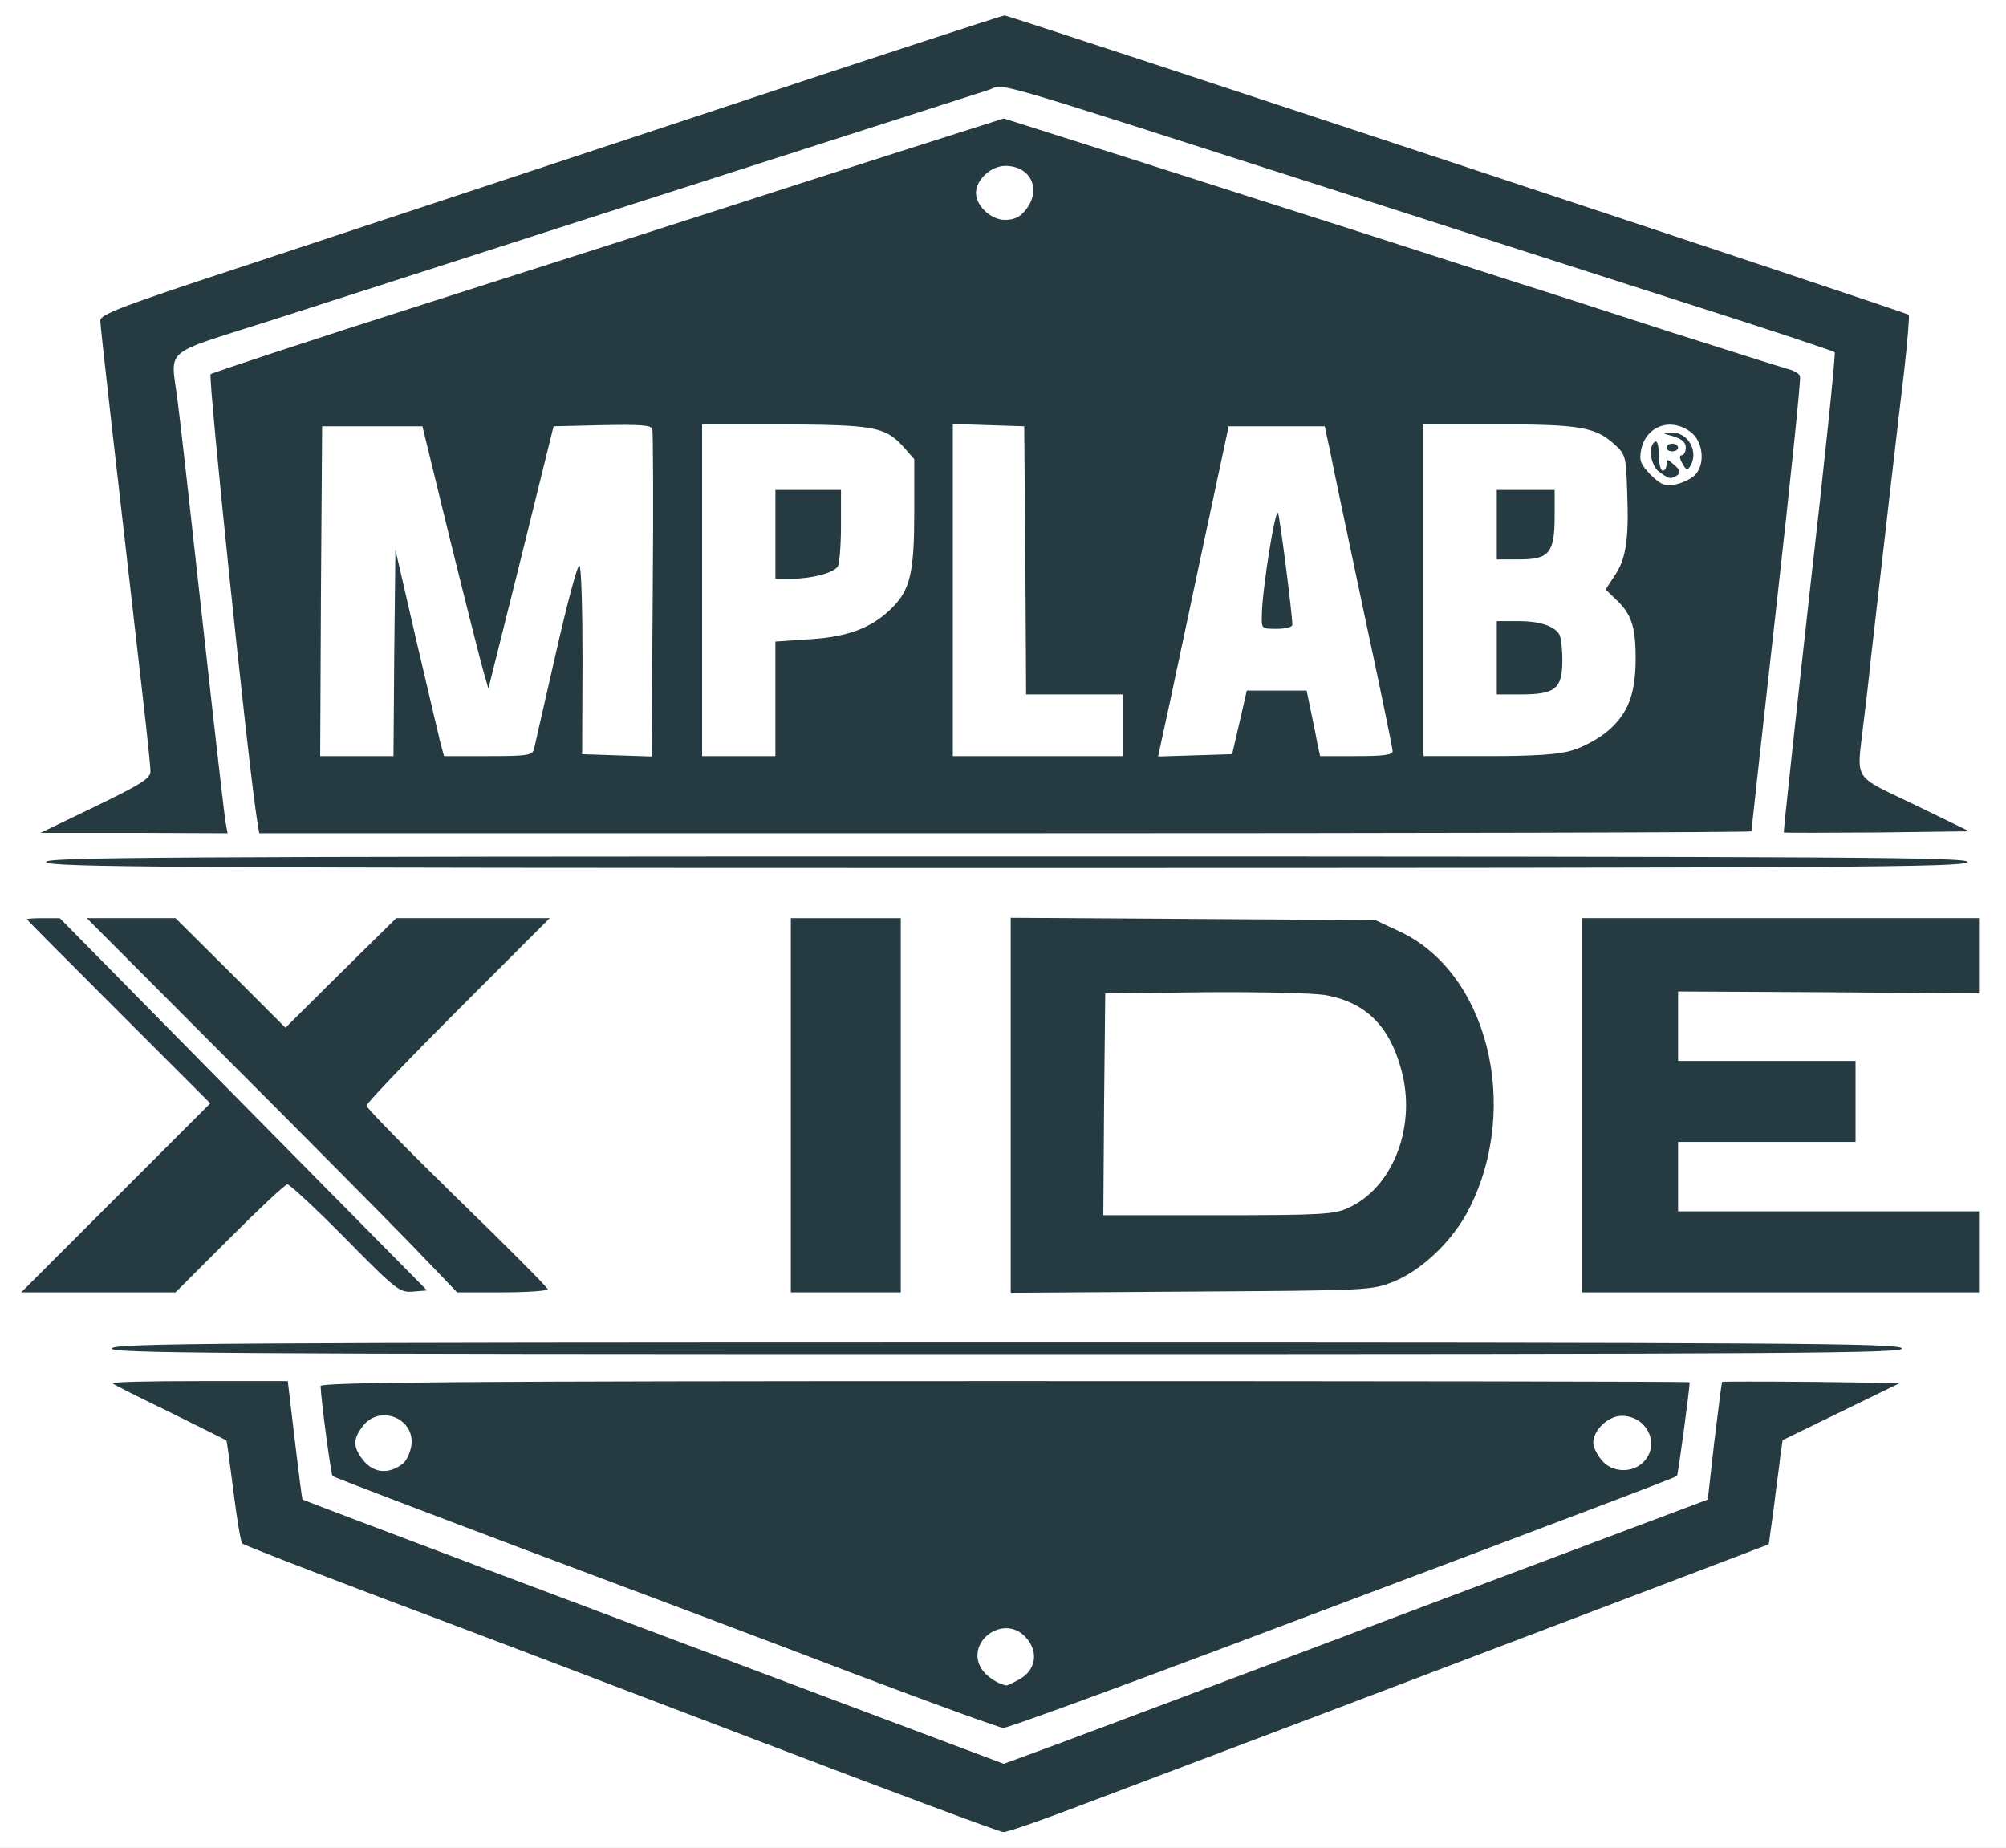 <?xml version="1.0" encoding="utf-8"?>
<!DOCTYPE svg PUBLIC "-//W3C//DTD SVG 1.0//EN" "http://www.w3.org/TR/2001/REC-SVG-20010904/DTD/svg10.dtd">
<svg version="1.0" xmlns="http://www.w3.org/2000/svg" width="520px" height="479px" viewBox="0 0 520 479" preserveAspectRatio="xMidYMid meet">
 <rect x="0" y="0" width="520" height="479" fill="#808080" stroke="none"/>
 <g fill="#ffffff">
  <path d="M0 239.5 l0 -239.5 260 0 260 0 0 239.5 0 239.5 -260 0 -260 0 0 -239.5z m315.7 210.9 c28.5 -10.8 71.6 -27.2 95.8 -36.4 l44 -16.7 1.3 -9.4 c0.6 -5.2 1.4 -11.2 1.7 -13.4 0.5 -4 0.7 -4.2 9.8 -8.7 l9.2 -4.7 -14.1 0 -14.1 -0.1 -0.6 4.8 c-0.4 2.6 -1.2 9.5 -1.8 15.3 l-1.2 10.6 -60.6 22.8 c-33.3 12.5 -74.2 27.9 -90.8 34.1 -18.7 7.1 -31.7 11.4 -34 11.4 -2.3 0 -20.1 -6.2 -49.2 -17.1 -25.1 -9.5 -65.8 -24.8 -90.6 -34.1 -24.7 -9.3 -45 -17 -45.1 -17.1 -0.1 -0.1 -1 -7.1 -2 -15.5 l-1.8 -15.2 -14 0.1 -14.1 0 9 4.6 c5 2.5 9.1 4.6 9.2 4.7 0.1 0.1 0.9 6 1.8 13.1 0.9 7.2 1.9 13.3 2.3 13.6 0.4 0.4 16.9 6.8 36.7 14.3 19.8 7.4 63 23.9 96 36.5 39.4 15.1 60.9 22.8 62.7 22.6 1.4 -0.2 25.9 -9.3 54.5 -20.1z m5.7 -29 c33.1 -12.4 68.7 -25.8 79.1 -29.8 13.5 -5 18.2 -7.2 16.3 -7.4 -6.3 -0.7 -9.3 -11.8 -4.7 -17.6 1.8 -2.3 2.7 -2.6 8.3 -2.6 8.6 0 10.6 1.9 10.7 10.3 0.1 7.7 1.3 4.5 2.4 -6.2 l0.7 -7.1 -173.7 0 -173.6 0 0.7 8.3 c0.7 9.2 1.4 11.3 1.4 4.5 0 -3.1 0.7 -5.4 2.1 -7.2 1.8 -2.3 2.7 -2.6 8.4 -2.6 8.1 0 10.5 2 10.5 8.9 0 6.8 -0.9 8.8 -4.3 10.5 l-3.2 1.5 3 1.1 c1.7 0.6 21.5 8.1 44 16.6 22.6 8.4 56.3 21.2 75 28.3 18.7 7.1 34.6 12.9 35.4 13 0.8 0.1 28.4 -10.1 61.5 -22.5z m-264.9 -103.4 c8.6 -8.6 14.7 -14 16 -14 1.4 0 -0.2 -2.2 -6.5 -8.5 -4.8 -4.8 -8.7 -8 -8.9 -7.3 -0.2 0.7 -9.8 10.9 -21.5 22.6 l-21.1 21.2 14 0 14 0 14 -14z m56.7 -6.7 c-20.7 -20.3 -21.3 -20.9 -21.2 -24.8 0 -3.8 0.7 -4.7 20.7 -24.7 l20.8 -20.8 -13.9 0 -13.9 0 -14.2 14 c-18.6 18.5 -16.5 18.5 -35 0 l-14 -14 -5.5 0 -5.5 0 33.2 33.3 c18.3 18.2 38.5 38.7 45 45.4 l11.8 12.3 6.5 0 6.5 0 -21.3 -20.7z m116.8 -24.8 l0 -45.5 -11 0 -11 0 0 45.5 0 45.5 11 0 11 0 0 -45.5z m128.3 42.7 c11.2 -4.6 20.8 -17 24.2 -31.4 5.1 -21.7 -4.9 -45.2 -22.8 -53.4 l-6.2 -2.9 -44.2 -0.3 -44.3 -0.3 0 45.6 0 45.6 43.8 -0.3 c43.1 -0.3 43.8 -0.3 49.5 -2.6z m151.7 -4.7 l0 -7.5 -39 0 -39 0 0 -12 0 -12 23 0 23 0 0 -7.5 0 -7.5 -23 0 -23 0 0 -12 0 -12 39 0 39 0 0 -6.5 0 -6.5 -48.5 0 -48.5 0 0 45.5 0 45.5 48.5 0 48.5 0 0 -7.5z m-455 -111.9 c0 -1 -11 -98.5 -12 -106 -0.5 -4.4 -1 -10.3 -1 -13.2 l0 -5.3 10.8 -3.5 c5.9 -1.9 46.7 -15 90.7 -29.1 128.6 -41.3 116.1 -37.8 124.6 -35.1 2.4 0.8 15.7 5.1 29.4 9.5 54.5 17.4 133.3 42.7 156.8 50.2 l24.7 8 0 3.9 c0 2.1 -2.9 29.8 -6.5 61.5 -3.6 31.7 -6.5 58.1 -6.5 58.6 0 0.5 6.5 0.9 14.8 0.8 l14.7 0 -8.2 -4.2 -8.3 -4.1 0 -5.6 c0 -3 0.4 -9.1 0.9 -13.5 3.3 -27.7 8.2 -70.9 10.4 -90.1 l1.2 -11.1 -12 -4 c-41.8 -14.1 -218.4 -72.3 -219.2 -72.3 -0.5 0 -36.9 11.9 -80.8 26.5 -44 14.6 -95.8 31.7 -115.2 38.1 l-35.2 11.6 0.4 2.6 c0.3 1.5 1.7 12.8 3 25.2 1.4 12.4 4.1 36.1 6 52.8 1.9 16.6 3.5 32.5 3.5 35.2 l0 5 -7.7 3.9 -7.8 4 14.3 0.1 c7.8 0 14.2 -0.2 14.2 -0.4z m396 -0.1 c0 -0.2 2.7 -24.6 6 -54.2 3.3 -29.6 6.1 -54.9 6.3 -56.2 0.1 -1.8 -0.4 -2.6 -2.3 -3.2 -1.4 -0.4 -15.3 -4.9 -31 -9.9 -15.7 -5.1 -33.2 -10.7 -39 -12.5 -5.8 -1.9 -23.1 -7.4 -38.5 -12.4 -61.5 -19.7 -91.3 -29.1 -92.3 -29.1 -1.1 0 -27 8.2 -69.7 22 -9.9 3.2 -43.6 14 -75 24 -31.4 10 -57.3 18.5 -57.6 18.9 -0.3 0.3 2.2 25.6 5.7 56.1 3.5 30.5 6.3 55.8 6.3 56.3 0.1 0.7 381.1 1 381.1 0.2z"/>
  <path d="M255.3 439 c-3.8 -1.6 -5.6 -5.4 -5.1 -11.2 0.7 -6.9 3 -8.8 10.7 -8.8 7.6 0 10.1 2.4 10.1 9.7 0 2.8 -0.3 5.9 -0.6 6.8 -1.4 3.7 -9.8 5.6 -15.1 3.5z"/>
  <path d="M283.2 286.3 l0.3 -31.8 28.9 -0.3 c31.3 -0.3 37.9 0.4 43.8 4.3 13.9 9.2 15.7 40.4 3.1 52.7 -6.9 6.7 -7.5 6.8 -43.8 6.8 l-32.5 0 0.2 -31.7z"/>
  <path d="M80.2 153.3 l0.3 -45.8 16 0 16 0 7 28.3 7 28.3 7 -28.3 7 -28.3 15.6 -0.3 c12 -0.2 15.8 0 16.1 1 0.2 0.7 0.2 21.5 0 46.1 l-0.4 44.8 -12.1 -0.3 -12.2 -0.3 0.2 -14.5 0.3 -14.5 -3 12.5 c-1.6 6.9 -3.2 13.5 -3.5 14.8 -0.5 2.2 -0.8 2.2 -15 2.2 l-14.4 0 -1 -3.7 c-0.5 -2.1 -2.1 -8.5 -3.4 -14.3 l-2.5 -10.5 -0.1 14.3 -0.1 14.2 -12.5 0 -12.5 0 0.2 -45.7z"/>
  <path d="M179 153 l0 -46 23.3 0 c12.7 0 25 0.5 27.2 1 2.5 0.6 5.2 2.2 7.3 4.4 l3.2 3.6 0 16.6 c0 18.8 -0.8 22.9 -5.6 27.8 -5.1 5.2 -11.4 7.7 -21.5 8.3 l-8.9 0.6 0 14.8 0 14.9 -12.5 0 -12.5 0 0 -46z m30.9 -7 c4.5 -1.3 5.1 -2.3 5.1 -9.7 l0 -6.3 -5.5 0 -5.5 0 0 8.5 c0 9.2 0 9.2 5.9 7.5z"/>
  <path d="M244 153 l0 -46.1 12.3 0.3 12.2 0.3 0.3 34.8 0.2 34.7 12.5 0 12.5 0 0 11 0 11 -25 0 -25 0 0 -46z"/>
  <path d="M297 196.3 c0 -1.5 4.2 -22.1 9.3 -45.8 l9.2 -43 15.5 0 15.4 0 1.3 6 c0.6 3.3 4.6 22 8.7 41.5 4.2 19.5 7.6 37.3 7.6 39.7 l0 4.3 -12.4 0 -12.4 0 -0.7 -3.2 c-0.3 -1.8 -1.1 -5.7 -1.7 -8.5 l-1.1 -5.3 -4.8 0 -4.7 0 -1.9 8.3 -1.9 8.2 -12.7 0.3 -12.7 0.3 0 -2.8z"/>
  <path d="M366 153 l0 -46 22.8 0 c23.5 0.1 28 0.7 32.3 4.6 1.7 1.5 1.9 1.5 1.9 0.1 0 -4.7 13.3 -6.6 18.4 -2.6 2.3 1.8 2.6 2.7 2.6 8.8 0 5.5 -0.4 7.1 -2 8.6 -2.5 2.2 -11.8 3.2 -14.9 1.6 -2.1 -1.2 -2.1 -1.1 -2.1 7.6 -0.1 4.8 -0.7 10.5 -1.5 12.6 -1.2 3.6 -1.2 4.1 1.1 7.4 2.2 3.3 2.4 4.6 2.4 14.7 0 13 -1.5 17.4 -7.6 22.4 -6.4 5.3 -11.3 6.2 -33.6 6.2 l-19.8 0 0 -46z m33.8 22.4 c2.2 -1.5 3 -5.7 1.4 -8 -1.1 -1.8 -4.8 -3.4 -7.6 -3.4 -2.5 0 -2.6 0.2 -2.6 6.5 l0 6.5 3.3 0 c1.8 0 4.3 -0.7 5.5 -1.6z m-1.4 -35.6 c0.9 -1.2 1.6 -3.9 1.6 -6 l0 -3.8 -4.5 0 -4.5 0 0 6 c0 6 0 6 2.9 6 2 0 3.5 -0.8 4.5 -2.2z"/>
  <path d="M252.1 57.4 c-1.5 -1.9 -2.1 -4.1 -2.1 -7.4 0 -3.3 0.6 -5.5 2.1 -7.4 1.8 -2.3 2.7 -2.6 8.5 -2.6 8.4 0 10.4 1.8 10.4 9.4 0 3.9 -0.6 6 -2.1 8 -1.8 2.3 -2.7 2.6 -8.4 2.6 -5.7 0 -6.6 -0.3 -8.4 -2.6z"/>
 </g>
 <g fill="#263a42">
  <path d="M197 451.4 c-33.8 -12.9 -77.7 -29.6 -97.5 -37 -19.8 -7.5 -36.3 -13.9 -36.7 -14.3 -0.4 -0.3 -1.4 -6.4 -2.3 -13.6 -0.9 -7.1 -1.7 -13 -1.8 -13.1 -0.1 -0.1 -6.7 -3.4 -14.6 -7.3 -7.9 -3.8 -14.6 -7.2 -14.9 -7.5 -0.3 -0.4 9.8 -0.6 22.5 -0.6 l22.9 0 1.8 15.2 c1 8.4 1.9 15.4 2 15.5 0.1 0.1 20.4 7.8 45.1 17.1 24.8 9.3 65.6 24.7 90.9 34.2 l45.8 17.2 14.7 -5.4 c8 -3 49.1 -18.4 91.2 -34.3 l76.6 -28.8 1.7 -15.1 c1 -8.3 1.9 -15.2 2 -15.4 0.2 -0.1 10.6 -0.1 23.2 0 l22.9 0.3 -15.2 7.4 -15.2 7.4 -0.6 4.1 c-0.2 2.2 -1.1 8.3 -1.7 13.5 l-1.3 9.4 -36 13.7 c-19.8 7.5 -55.3 21 -79 30 -23.6 8.9 -51.7 19.6 -62.4 23.6 -10.7 4.1 -20.2 7.4 -21 7.3 -0.9 0 -29.3 -10.6 -63.1 -23.5z"/>
  <path d="M221.5 433.9 c-20.3 -7.8 -59 -22.3 -85.9 -32.4 -26.8 -10.1 -49.1 -18.6 -49.4 -18.9 -0.4 -0.5 -2.9 -18.9 -3.1 -23.3 -0.1 -1 36 -1.3 177.4 -1.3 97.6 0 177.5 0.1 177.5 0.3 0 1.6 -3 24.1 -3.3 24.3 -0.3 0.4 -32.4 12.5 -116.1 44 -31.3 11.8 -57.7 21.4 -58.5 21.3 -0.9 0 -18.2 -6.3 -38.6 -14z m42.4 1.6 c4.7 -2.4 5.5 -7.4 1.9 -11.2 -5.7 -6.1 -15.8 1.4 -11.3 8.4 1.3 1.9 4 3.7 6.3 4.2 0.2 0.1 1.6 -0.6 3.1 -1.4z m-159.6 -56 c1 -0.7 2 -2.8 2.3 -4.6 1.2 -7.1 -8 -11 -12.5 -5.3 -2.5 3.2 -2.6 5.2 -0.5 8.2 2.8 4 6.8 4.6 10.7 1.7z m321.7 -0.5 c4.5 -4.5 1 -12 -5.6 -12 -3.5 0 -7.4 3.7 -7.4 7 0 1 0.9 2.9 2.1 4.4 2.6 3.3 7.9 3.6 10.9 0.6z"/>
  <path d="M29 349.5 c1.1 -1.3 28.1 -1.5 232 -1.5 203.9 0 230.9 0.2 232 1.5 1.1 1.3 -24.8 1.5 -232 1.5 -207.2 0 -233.1 -0.2 -232 -1.5z"/>
  <path d="M30 310.5 l24.5 -24.5 -23.7 -23.7 c-13.1 -13.1 -23.8 -23.8 -23.8 -24 0 -0.2 1.9 -0.3 4.2 -0.3 l4.3 0 47.6 48.3 47.6 48.2 -3.6 0.3 c-3.5 0.3 -4.3 -0.3 -17.6 -13.8 -7.6 -7.7 -14.4 -14 -15 -14 -0.6 0 -7.3 6.3 -15 14 l-14 14 -20 0 -20 0 24.5 -24.5z"/>
  <path d="M106.7 322.7 c-6.5 -6.7 -28.1 -28.5 -48 -48.4 l-36.2 -36.3 11.5 0 11.5 0 14.3 14.2 14.2 14.2 14.3 -14.2 14.4 -14.2 19.9 0 19.9 0 -23.8 23.8 c-13 13 -23.7 24.2 -23.7 24.8 0 0.6 10.6 11.4 23.5 24 12.9 12.5 23.5 23.2 23.5 23.6 0 0.4 -5.3 0.8 -11.7 0.8 l-11.8 0 -11.8 -12.3z"/>
  <path d="M205 286.5 l0 -48.5 14.3 0 14.2 0 0 48.5 0 48.5 -14.2 0 -14.3 0 0 -48.5z"/>
  <path d="M262 286.5 l0 -48.6 47.3 0.3 47.2 0.3 6.2 2.9 c22.8 10.5 31.6 45.2 18.2 71.8 -4.1 8.2 -12.2 16 -19.6 19 -5.8 2.3 -6.2 2.3 -52.5 2.6 l-46.8 0.3 0 -48.6z m87.5 26.6 c11.2 -5 17.4 -20.2 14.1 -34.4 -2.9 -12.2 -9.1 -18.7 -19.7 -20.7 -3.1 -0.6 -16.8 -0.9 -31.5 -0.8 l-25.9 0.3 -0.3 28.8 -0.2 28.7 29.7 0 c26.7 0 30.2 -0.2 33.8 -1.9z"/>
  <path d="M410 286.5 l0 -48.5 51.5 0 51.5 0 0 9.8 0 9.7 -39 -0.3 -39 -0.2 0 9 0 9 23 0 23 0 0 10.5 0 10.5 -23 0 -23 0 0 9 0 9 39 0 39 0 0 10.5 0 10.5 -51.5 0 -51.5 0 0 -48.5z"/>
  <path d="M12 223.5 c-1.1 -1.3 26.7 -1.5 249 -1.5 222.3 0 250.1 0.2 249 1.5 -1.1 1.3 -30 1.5 -249 1.5 -219 0 -247.9 -0.2 -249 -1.5z"/>
  <path d="M24.8 209 c11.9 -5.8 14.2 -7.2 14.2 -9.1 0 -1.2 -0.9 -9.9 -2 -19.3 -7.7 -67.1 -11 -95.9 -11 -97.5 0 -1.6 5.5 -3.7 35.3 -13.5 19.3 -6.4 71.9 -23.8 116.7 -38.6 44.8 -14.9 81.9 -27 82.4 -27 1.2 0 233.6 76.9 234.4 77.6 0.2 0.1 -0.3 6.7 -1.2 14.6 -1.6 13.3 -6.2 53.3 -8.6 74.3 -0.5 5 -1.4 12.8 -2 17.5 -1.7 14.7 -2.9 12.8 13.3 20.6 l14.2 6.9 -23.9 0.3 c-13.1 0.1 -24 0.1 -24.2 0 -0.1 -0.2 2.9 -28.1 6.7 -62.2 3.9 -34 6.8 -62 6.5 -62.3 -0.3 -0.3 -17.7 -6.1 -38.8 -12.8 -21.1 -6.8 -62.4 -20 -91.8 -29.5 -93.3 -29.9 -83.8 -27.2 -89 -25.6 -18.2 5.8 -166.4 53.4 -186.2 59.8 -28.2 9 -25.5 6.8 -23.8 20.4 0.6 4.3 3.5 30.2 6.5 57.4 3 27.2 5.7 50.7 6 52.3 l0.5 2.7 -24.3 -0.1 -24.2 0 14.3 -6.9z"/>
  <path d="M66.6 212.3 c-2.4 -15.3 -12.7 -114.6 -12 -115.3 0.5 -0.4 26.5 -9 57.9 -19 31.4 -10 65.1 -20.8 75 -24 9.9 -3.2 30.3 -9.8 45.4 -14.6 l27.3 -8.7 33.7 10.7 c18.5 5.9 46.2 14.8 61.6 19.7 15.4 5 32.7 10.5 38.5 12.4 5.8 1.8 23.1 7.4 38.5 12.4 15.4 4.9 29.3 9.3 30.8 9.7 1.6 0.4 3.1 1.2 3.3 1.9 0.3 0.6 -2.5 27.3 -6.1 59.4 -3.6 32 -6.5 58.4 -6.5 58.6 0 0.3 -87 0.5 -193.4 0.5 l-193.4 0 -0.6 -3.7z m35.6 -43 l0.3 -26.8 5.3 23 c3 12.7 5.8 24.7 6.3 26.8 l1 3.7 11.4 0 c10 0 11.4 -0.2 11.9 -1.7 0.2 -1 2.8 -12.2 5.7 -25 2.9 -12.8 5.6 -23 6.1 -22.7 0.5 0.3 0.8 11.4 0.8 24.7 l-0.1 24.2 9 0.3 9 0.3 0.3 -41.8 c0.2 -23 0.1 -42.4 -0.1 -43.1 -0.2 -1 -3.4 -1.2 -13 -1 l-12.6 0.3 -8.4 34 -8.5 34 -1.3 -4.5 c-0.7 -2.5 -4.6 -17.8 -8.6 -34 l-7.2 -29.5 -13 0 -13 0 -0.3 42.8 -0.2 42.7 9.5 0 9.5 0 0.2 -26.7z m98.8 11.8 l0 -14.8 8.9 -0.6 c10.1 -0.6 16.4 -3.1 21.5 -8.3 4.6 -4.7 5.6 -9.2 5.6 -24.8 l0 -13.6 -3.2 -3.6 c-4.5 -4.8 -7.7 -5.3 -31.5 -5.4 l-20.3 0 0 43 0 43 9.5 0 9.5 0 0 -14.9z m90 6.9 l0 -8 -12.5 0 -12.5 0 -0.2 -34.7 -0.3 -34.8 -9.2 -0.3 -9.3 -0.3 0 43.1 0 43 22 0 22 0 0 -8z m30.3 -0.7 l1.9 -8.3 7.7 0 7.8 0 1.1 5.3 c0.6 2.8 1.4 6.7 1.7 8.5 l0.7 3.2 9.4 0 c7 0 9.4 -0.3 9.4 -1.3 0 -0.7 -3.4 -17.2 -7.6 -36.7 -4.1 -19.5 -8.1 -38.2 -8.7 -41.5 l-1.3 -6 -12.4 0 -12.5 0 -6.2 29 c-3.4 16 -7.5 35.2 -9.1 42.8 l-3 13.8 9.6 -0.3 9.6 -0.3 1.9 -8.2z m86.3 7.2 c2.7 -0.8 6.6 -2.9 8.8 -4.7 5.5 -4.5 7.6 -9.7 7.6 -19.1 0 -8.4 -1.1 -11.6 -5.3 -15.5 l-2.5 -2.4 2.3 -3.5 c3 -4.3 3.8 -9.5 3.3 -21.8 -0.3 -9.4 -0.4 -9.7 -3.5 -12.5 -4.8 -4.3 -9 -5 -30 -5 l-19.3 0 0 43 0 43 16.8 0 c11.9 0 18.3 -0.4 21.8 -1.5z m31.6 -71.2 c2.9 -2.6 2.4 -8.7 -0.8 -11.2 -5.2 -4.1 -11.8 -1.7 -13 4.6 -0.5 2.7 -0.1 3.7 2.5 6.4 2.7 2.6 3.7 3 6.3 2.5 1.8 -0.3 4 -1.4 5 -2.3z m-173.3 -68.9 c4.2 -5.3 1.3 -11.4 -5.3 -11.4 -3.7 0 -7.6 3.6 -7.6 7 0 3.4 3.9 7 7.5 7 2.4 0 3.9 -0.7 5.4 -2.6z"/>
  <path d="M201 138.5 l0 -11.5 8.5 0 8.5 0 0 9.3 c0 5 -0.4 9.8 -0.8 10.5 -1.1 1.7 -6.7 3.2 -11.9 3.2 l-4.3 0 0 -11.5z"/>
  <path d="M327.1 159.3 c0.1 -6.5 3.5 -27.9 4.2 -26.3 0.5 1.3 3.7 26.1 3.7 29 0 0.5 -1.8 1 -4 1 -4 0 -4 0 -3.9 -3.7z"/>
  <path d="M388 170.5 l0 -9.5 5.6 0 c5.4 0 9.2 1.2 10.6 3.4 0.4 0.6 0.8 3.7 0.8 6.8 0 7.3 -1.8 8.8 -10.7 8.8 l-6.3 0 0 -9.5z"/>
  <path d="M388 136 l0 -9 7.5 0 7.5 0 0 6.8 c0 9.5 -1.4 11.2 -9.1 11.2 l-5.9 0 0 -9z"/>
  <path d="M430.2 122.4 c-2.3 -1.6 -3.1 -6.7 -1.2 -7.9 0.6 -0.4 1 1 1 3.4 0 2.3 0.5 4.1 1 4.1 0.6 0 1 -0.7 1 -1.7 0 -1.4 0.2 -1.4 2 0.2 1.6 1.4 1.7 2 0.8 2.7 -1.8 1.1 -2 1 -4.6 -0.8z"/>
  <path d="M436.1 120.1 c-0.8 -1.4 -0.8 -2.1 -0.1 -2.1 0.5 0 1 -0.9 1 -2 0 -1.3 -1 -2.2 -3.2 -2.9 -3 -0.8 -3.1 -0.9 -0.7 -1 4.5 -0.2 7.4 5 5 8.8 -0.7 1.1 -1.1 0.9 -2 -0.8z"/>
  <path d="M432 116 c0 -0.5 0.7 -1 1.5 -1 0.8 0 1.5 0.5 1.5 1 0 0.6 -0.7 1 -1.5 1 -0.8 0 -1.5 -0.4 -1.5 -1z"/>
 </g>
</svg>